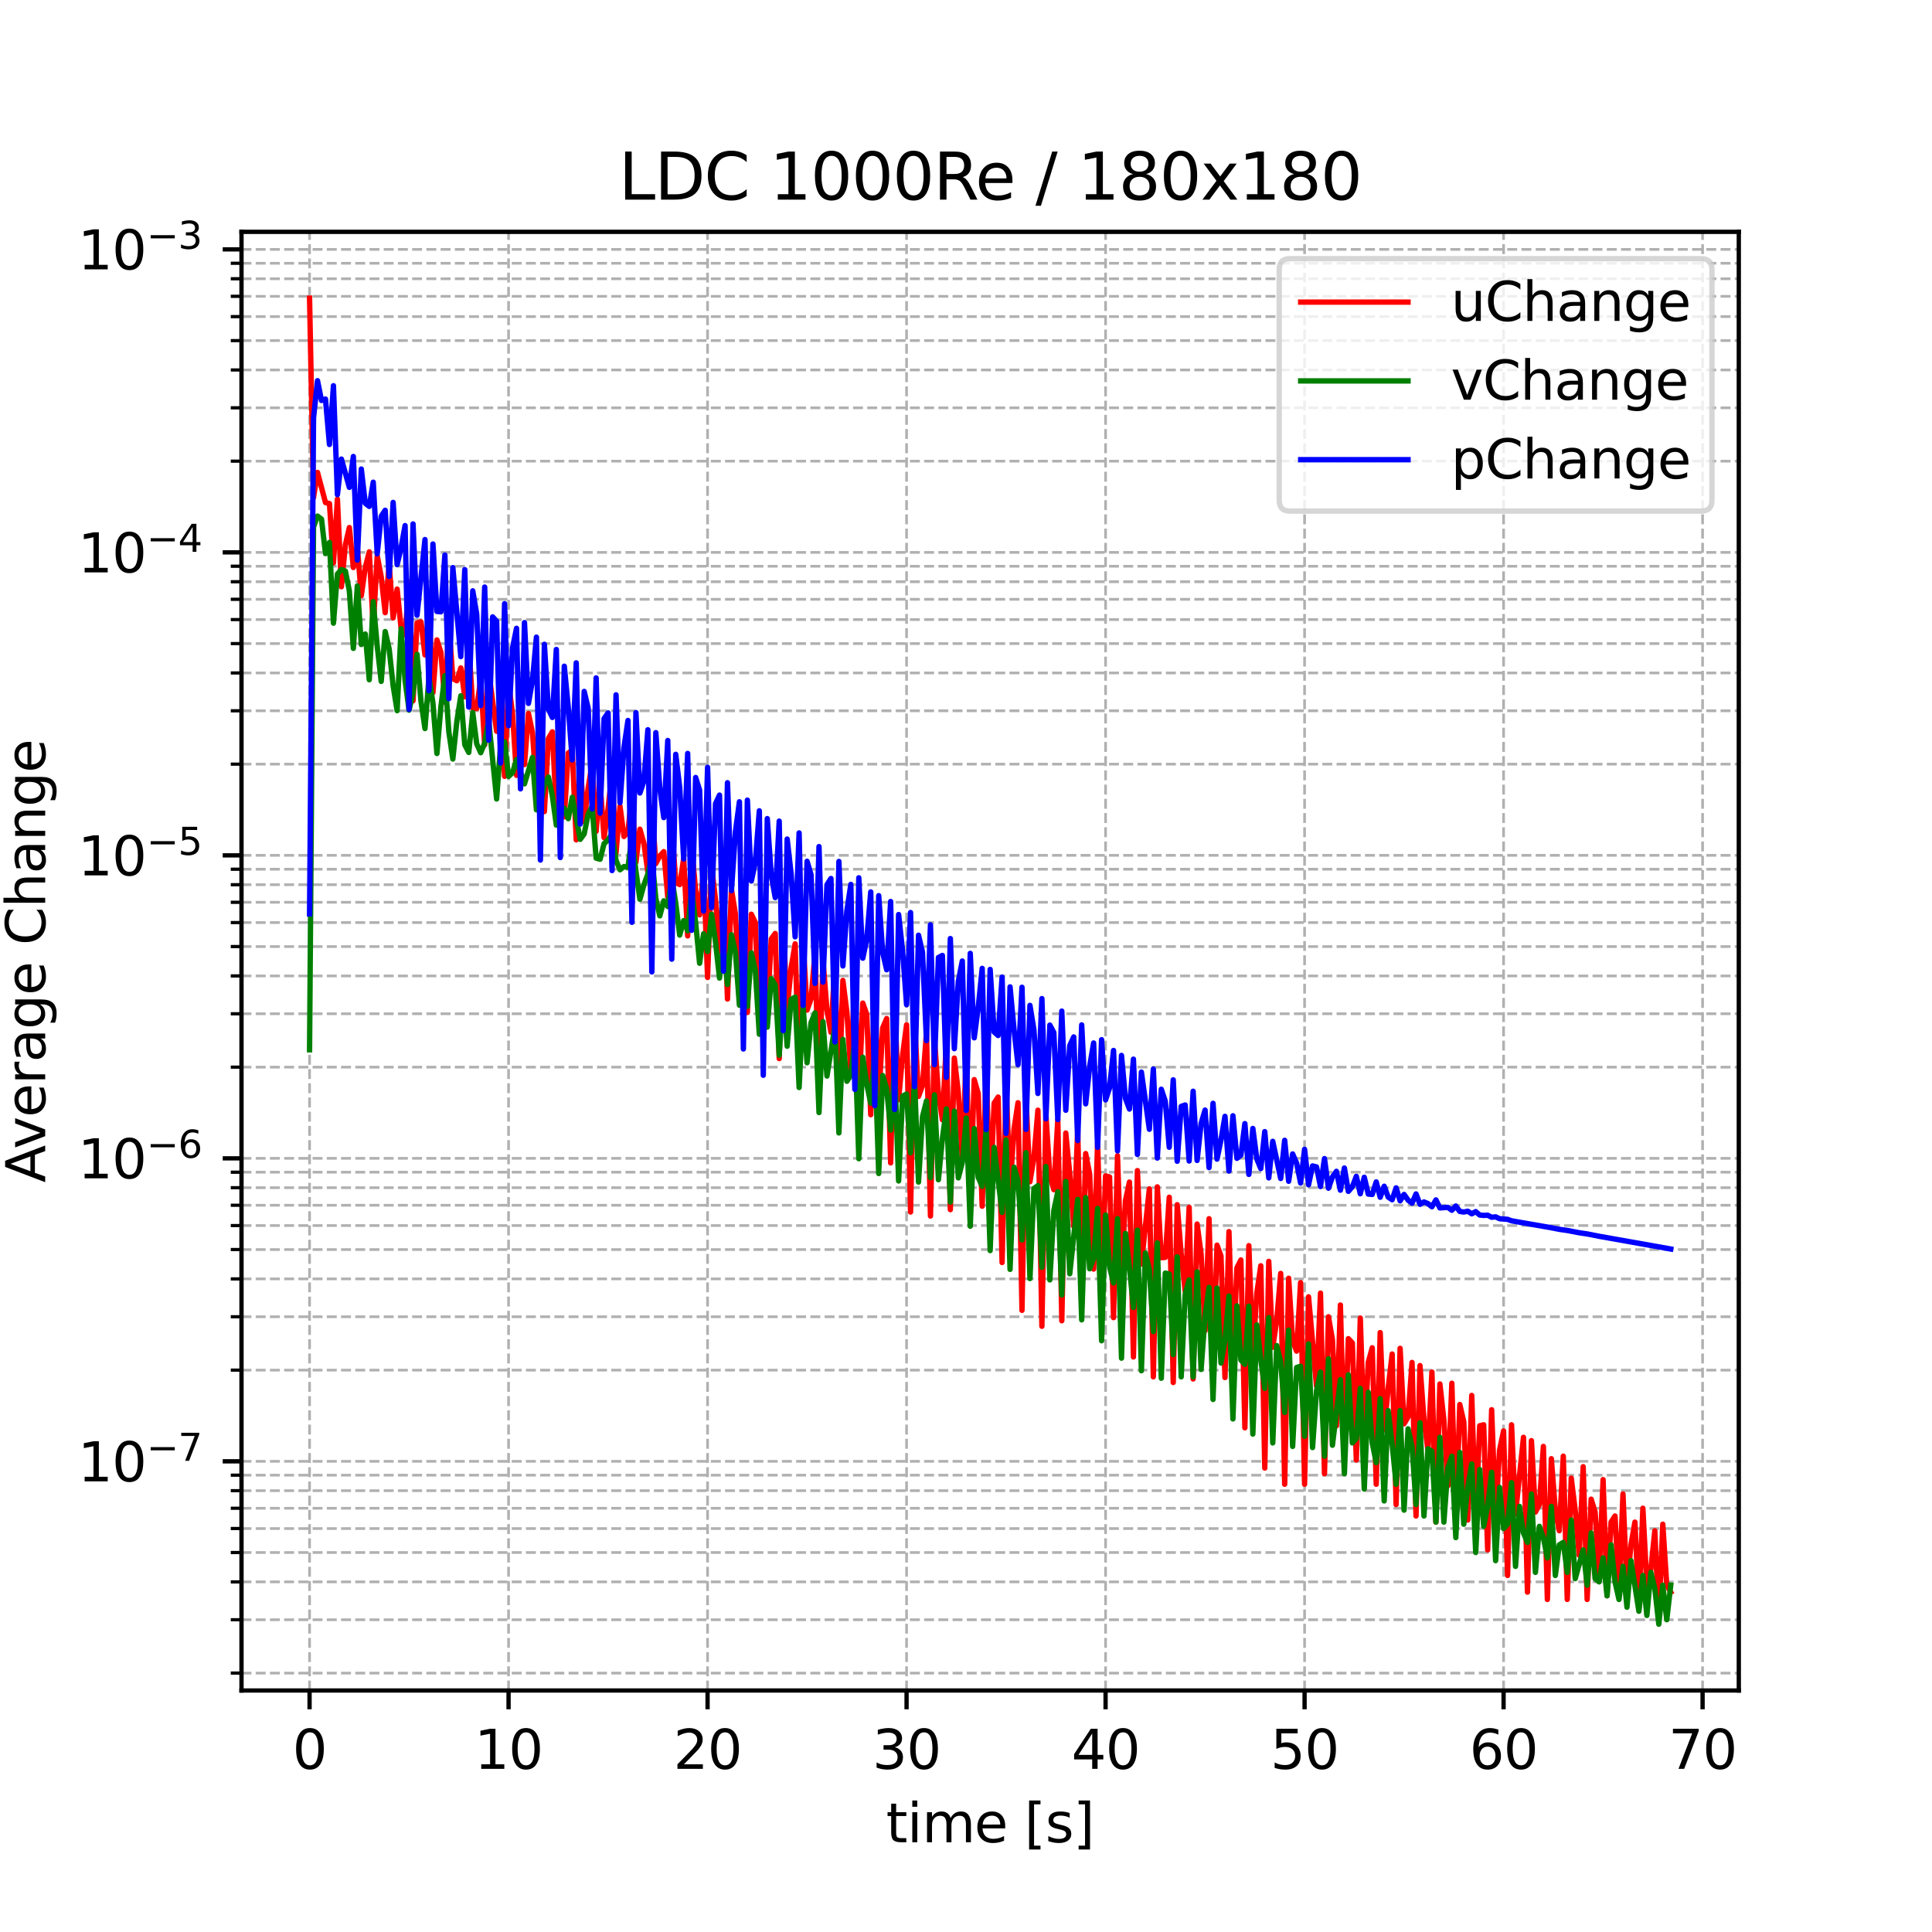 <?xml version="1.0" encoding="utf-8" standalone="no"?>
<!DOCTYPE svg PUBLIC "-//W3C//DTD SVG 1.1//EN"
  "http://www.w3.org/Graphics/SVG/1.1/DTD/svg11.dtd">
<svg xmlns:xlink="http://www.w3.org/1999/xlink" width="360pt" height="360pt" viewBox="0 0 360 360" xmlns="http://www.w3.org/2000/svg" version="1.1">
 <defs>
  <style type="text/css">*{stroke-linejoin: round; stroke-linecap: butt}</style>
 </defs>
 <g id="figure_1">
  <g id="patch_1">
   <path d="M 0 360 
L 360 360 
L 360 0 
L 0 0 
z
" style="fill: #ffffff"/>
  </g>
  <g id="axes_1">
   <g id="patch_2">
    <path d="M 45 315 
L 324 315 
L 324 43.2 
L 45 43.2 
z
" style="fill: #ffffff"/>
   </g>
   <g id="matplotlib.axis_1">
    <g id="xtick_1">
     <g id="line2d_1">
      <path d="M 57.682 315 
L 57.682 43.2 
" clip-path="url(#p7545869e58)" style="fill: none; stroke-dasharray: 1.85,0.8; stroke-dashoffset: 0; stroke: #b0b0b0; stroke-width: 0.5"/>
     </g>
     <g id="line2d_2">
      <defs>
       <path id="m32f6b3addf" d="M 0 0 
L 0 3.5 
" style="stroke: #000000; stroke-width: 0.8"/>
      </defs>
      <g>
       <use xlink:href="#m32f6b3addf" x="57.682" y="315" style="stroke: #000000; stroke-width: 0.8"/>
      </g>
     </g>
     <g id="text_1">
      <!-- 0 -->
      <g transform="translate(54.501 329.598) scale(0.1 -0.1)">
       <defs>
        <path id="DejaVuSans-30" d="M 2034 4250 
Q 1547 4250 1301 3770 
Q 1056 3291 1056 2328 
Q 1056 1369 1301 889 
Q 1547 409 2034 409 
Q 2525 409 2770 889 
Q 3016 1369 3016 2328 
Q 3016 3291 2770 3770 
Q 2525 4250 2034 4250 
z
M 2034 4750 
Q 2819 4750 3233 4129 
Q 3647 3509 3647 2328 
Q 3647 1150 3233 529 
Q 2819 -91 2034 -91 
Q 1250 -91 836 529 
Q 422 1150 422 2328 
Q 422 3509 836 4129 
Q 1250 4750 2034 4750 
z
" transform="scale(0.016)"/>
       </defs>
       <use xlink:href="#DejaVuSans-30"/>
      </g>
     </g>
    </g>
    <g id="xtick_2">
     <g id="line2d_3">
      <path d="M 94.763 315 
L 94.763 43.2 
" clip-path="url(#p7545869e58)" style="fill: none; stroke-dasharray: 1.85,0.8; stroke-dashoffset: 0; stroke: #b0b0b0; stroke-width: 0.5"/>
     </g>
     <g id="line2d_4">
      <g>
       <use xlink:href="#m32f6b3addf" x="94.763" y="315" style="stroke: #000000; stroke-width: 0.8"/>
      </g>
     </g>
     <g id="text_2">
      <!-- 10 -->
      <g transform="translate(88.401 329.598) scale(0.1 -0.1)">
       <defs>
        <path id="DejaVuSans-31" d="M 794 531 
L 1825 531 
L 1825 4091 
L 703 3866 
L 703 4441 
L 1819 4666 
L 2450 4666 
L 2450 531 
L 3481 531 
L 3481 0 
L 794 0 
L 794 531 
z
" transform="scale(0.016)"/>
       </defs>
       <use xlink:href="#DejaVuSans-31"/>
       <use xlink:href="#DejaVuSans-30" x="63.623"/>
      </g>
     </g>
    </g>
    <g id="xtick_3">
     <g id="line2d_5">
      <path d="M 131.844 315 
L 131.844 43.2 
" clip-path="url(#p7545869e58)" style="fill: none; stroke-dasharray: 1.85,0.8; stroke-dashoffset: 0; stroke: #b0b0b0; stroke-width: 0.5"/>
     </g>
     <g id="line2d_6">
      <g>
       <use xlink:href="#m32f6b3addf" x="131.844" y="315" style="stroke: #000000; stroke-width: 0.8"/>
      </g>
     </g>
     <g id="text_3">
      <!-- 20 -->
      <g transform="translate(125.482 329.598) scale(0.1 -0.1)">
       <defs>
        <path id="DejaVuSans-32" d="M 1228 531 
L 3431 531 
L 3431 0 
L 469 0 
L 469 531 
Q 828 903 1448 1529 
Q 2069 2156 2228 2338 
Q 2531 2678 2651 2914 
Q 2772 3150 2772 3378 
Q 2772 3750 2511 3984 
Q 2250 4219 1831 4219 
Q 1534 4219 1204 4116 
Q 875 4013 500 3803 
L 500 4441 
Q 881 4594 1212 4672 
Q 1544 4750 1819 4750 
Q 2544 4750 2975 4387 
Q 3406 4025 3406 3419 
Q 3406 3131 3298 2873 
Q 3191 2616 2906 2266 
Q 2828 2175 2409 1742 
Q 1991 1309 1228 531 
z
" transform="scale(0.016)"/>
       </defs>
       <use xlink:href="#DejaVuSans-32"/>
       <use xlink:href="#DejaVuSans-30" x="63.623"/>
      </g>
     </g>
    </g>
    <g id="xtick_4">
     <g id="line2d_7">
      <path d="M 168.926 315 
L 168.926 43.2 
" clip-path="url(#p7545869e58)" style="fill: none; stroke-dasharray: 1.85,0.8; stroke-dashoffset: 0; stroke: #b0b0b0; stroke-width: 0.5"/>
     </g>
     <g id="line2d_8">
      <g>
       <use xlink:href="#m32f6b3addf" x="168.926" y="315" style="stroke: #000000; stroke-width: 0.8"/>
      </g>
     </g>
     <g id="text_4">
      <!-- 30 -->
      <g transform="translate(162.563 329.598) scale(0.1 -0.1)">
       <defs>
        <path id="DejaVuSans-33" d="M 2597 2516 
Q 3050 2419 3304 2112 
Q 3559 1806 3559 1356 
Q 3559 666 3084 287 
Q 2609 -91 1734 -91 
Q 1441 -91 1130 -33 
Q 819 25 488 141 
L 488 750 
Q 750 597 1062 519 
Q 1375 441 1716 441 
Q 2309 441 2620 675 
Q 2931 909 2931 1356 
Q 2931 1769 2642 2001 
Q 2353 2234 1838 2234 
L 1294 2234 
L 1294 2753 
L 1863 2753 
Q 2328 2753 2575 2939 
Q 2822 3125 2822 3475 
Q 2822 3834 2567 4026 
Q 2313 4219 1838 4219 
Q 1578 4219 1281 4162 
Q 984 4106 628 3988 
L 628 4550 
Q 988 4650 1302 4700 
Q 1616 4750 1894 4750 
Q 2613 4750 3031 4423 
Q 3450 4097 3450 3541 
Q 3450 3153 3228 2886 
Q 3006 2619 2597 2516 
z
" transform="scale(0.016)"/>
       </defs>
       <use xlink:href="#DejaVuSans-33"/>
       <use xlink:href="#DejaVuSans-30" x="63.623"/>
      </g>
     </g>
    </g>
    <g id="xtick_5">
     <g id="line2d_9">
      <path d="M 206.007 315 
L 206.007 43.2 
" clip-path="url(#p7545869e58)" style="fill: none; stroke-dasharray: 1.85,0.8; stroke-dashoffset: 0; stroke: #b0b0b0; stroke-width: 0.5"/>
     </g>
     <g id="line2d_10">
      <g>
       <use xlink:href="#m32f6b3addf" x="206.007" y="315" style="stroke: #000000; stroke-width: 0.8"/>
      </g>
     </g>
     <g id="text_5">
      <!-- 40 -->
      <g transform="translate(199.645 329.598) scale(0.1 -0.1)">
       <defs>
        <path id="DejaVuSans-34" d="M 2419 4116 
L 825 1625 
L 2419 1625 
L 2419 4116 
z
M 2253 4666 
L 3047 4666 
L 3047 1625 
L 3713 1625 
L 3713 1100 
L 3047 1100 
L 3047 0 
L 2419 0 
L 2419 1100 
L 313 1100 
L 313 1709 
L 2253 4666 
z
" transform="scale(0.016)"/>
       </defs>
       <use xlink:href="#DejaVuSans-34"/>
       <use xlink:href="#DejaVuSans-30" x="63.623"/>
      </g>
     </g>
    </g>
    <g id="xtick_6">
     <g id="line2d_11">
      <path d="M 243.089 315 
L 243.089 43.2 
" clip-path="url(#p7545869e58)" style="fill: none; stroke-dasharray: 1.85,0.8; stroke-dashoffset: 0; stroke: #b0b0b0; stroke-width: 0.5"/>
     </g>
     <g id="line2d_12">
      <g>
       <use xlink:href="#m32f6b3addf" x="243.089" y="315" style="stroke: #000000; stroke-width: 0.8"/>
      </g>
     </g>
     <g id="text_6">
      <!-- 50 -->
      <g transform="translate(236.726 329.598) scale(0.1 -0.1)">
       <defs>
        <path id="DejaVuSans-35" d="M 691 4666 
L 3169 4666 
L 3169 4134 
L 1269 4134 
L 1269 2991 
Q 1406 3038 1543 3061 
Q 1681 3084 1819 3084 
Q 2600 3084 3056 2656 
Q 3513 2228 3513 1497 
Q 3513 744 3044 326 
Q 2575 -91 1722 -91 
Q 1428 -91 1123 -41 
Q 819 9 494 109 
L 494 744 
Q 775 591 1075 516 
Q 1375 441 1709 441 
Q 2250 441 2565 725 
Q 2881 1009 2881 1497 
Q 2881 1984 2565 2268 
Q 2250 2553 1709 2553 
Q 1456 2553 1204 2497 
Q 953 2441 691 2322 
L 691 4666 
z
" transform="scale(0.016)"/>
       </defs>
       <use xlink:href="#DejaVuSans-35"/>
       <use xlink:href="#DejaVuSans-30" x="63.623"/>
      </g>
     </g>
    </g>
    <g id="xtick_7">
     <g id="line2d_13">
      <path d="M 280.17 315 
L 280.17 43.2 
" clip-path="url(#p7545869e58)" style="fill: none; stroke-dasharray: 1.85,0.8; stroke-dashoffset: 0; stroke: #b0b0b0; stroke-width: 0.5"/>
     </g>
     <g id="line2d_14">
      <g>
       <use xlink:href="#m32f6b3addf" x="280.17" y="315" style="stroke: #000000; stroke-width: 0.8"/>
      </g>
     </g>
     <g id="text_7">
      <!-- 60 -->
      <g transform="translate(273.807 329.598) scale(0.1 -0.1)">
       <defs>
        <path id="DejaVuSans-36" d="M 2113 2584 
Q 1688 2584 1439 2293 
Q 1191 2003 1191 1497 
Q 1191 994 1439 701 
Q 1688 409 2113 409 
Q 2538 409 2786 701 
Q 3034 994 3034 1497 
Q 3034 2003 2786 2293 
Q 2538 2584 2113 2584 
z
M 3366 4563 
L 3366 3988 
Q 3128 4100 2886 4159 
Q 2644 4219 2406 4219 
Q 1781 4219 1451 3797 
Q 1122 3375 1075 2522 
Q 1259 2794 1537 2939 
Q 1816 3084 2150 3084 
Q 2853 3084 3261 2657 
Q 3669 2231 3669 1497 
Q 3669 778 3244 343 
Q 2819 -91 2113 -91 
Q 1303 -91 875 529 
Q 447 1150 447 2328 
Q 447 3434 972 4092 
Q 1497 4750 2381 4750 
Q 2619 4750 2861 4703 
Q 3103 4656 3366 4563 
z
" transform="scale(0.016)"/>
       </defs>
       <use xlink:href="#DejaVuSans-36"/>
       <use xlink:href="#DejaVuSans-30" x="63.623"/>
      </g>
     </g>
    </g>
    <g id="xtick_8">
     <g id="line2d_15">
      <path d="M 317.251 315 
L 317.251 43.2 
" clip-path="url(#p7545869e58)" style="fill: none; stroke-dasharray: 1.85,0.8; stroke-dashoffset: 0; stroke: #b0b0b0; stroke-width: 0.5"/>
     </g>
     <g id="line2d_16">
      <g>
       <use xlink:href="#m32f6b3addf" x="317.251" y="315" style="stroke: #000000; stroke-width: 0.8"/>
      </g>
     </g>
     <g id="text_8">
      <!-- 70 -->
      <g transform="translate(310.889 329.598) scale(0.1 -0.1)">
       <defs>
        <path id="DejaVuSans-37" d="M 525 4666 
L 3525 4666 
L 3525 4397 
L 1831 0 
L 1172 0 
L 2766 4134 
L 525 4134 
L 525 4666 
z
" transform="scale(0.016)"/>
       </defs>
       <use xlink:href="#DejaVuSans-37"/>
       <use xlink:href="#DejaVuSans-30" x="63.623"/>
      </g>
     </g>
    </g>
    <g id="text_9">
     <!-- time [s] -->
     <g transform="translate(165.109 343.277) scale(0.1 -0.1)">
      <defs>
       <path id="DejaVuSans-74" d="M 1172 4494 
L 1172 3500 
L 2356 3500 
L 2356 3053 
L 1172 3053 
L 1172 1153 
Q 1172 725 1289 603 
Q 1406 481 1766 481 
L 2356 481 
L 2356 0 
L 1766 0 
Q 1100 0 847 248 
Q 594 497 594 1153 
L 594 3053 
L 172 3053 
L 172 3500 
L 594 3500 
L 594 4494 
L 1172 4494 
z
" transform="scale(0.016)"/>
       <path id="DejaVuSans-69" d="M 603 3500 
L 1178 3500 
L 1178 0 
L 603 0 
L 603 3500 
z
M 603 4863 
L 1178 4863 
L 1178 4134 
L 603 4134 
L 603 4863 
z
" transform="scale(0.016)"/>
       <path id="DejaVuSans-6d" d="M 3328 2828 
Q 3544 3216 3844 3400 
Q 4144 3584 4550 3584 
Q 5097 3584 5394 3201 
Q 5691 2819 5691 2113 
L 5691 0 
L 5113 0 
L 5113 2094 
Q 5113 2597 4934 2840 
Q 4756 3084 4391 3084 
Q 3944 3084 3684 2787 
Q 3425 2491 3425 1978 
L 3425 0 
L 2847 0 
L 2847 2094 
Q 2847 2600 2669 2842 
Q 2491 3084 2119 3084 
Q 1678 3084 1418 2786 
Q 1159 2488 1159 1978 
L 1159 0 
L 581 0 
L 581 3500 
L 1159 3500 
L 1159 2956 
Q 1356 3278 1631 3431 
Q 1906 3584 2284 3584 
Q 2666 3584 2933 3390 
Q 3200 3197 3328 2828 
z
" transform="scale(0.016)"/>
       <path id="DejaVuSans-65" d="M 3597 1894 
L 3597 1613 
L 953 1613 
Q 991 1019 1311 708 
Q 1631 397 2203 397 
Q 2534 397 2845 478 
Q 3156 559 3463 722 
L 3463 178 
Q 3153 47 2828 -22 
Q 2503 -91 2169 -91 
Q 1331 -91 842 396 
Q 353 884 353 1716 
Q 353 2575 817 3079 
Q 1281 3584 2069 3584 
Q 2775 3584 3186 3129 
Q 3597 2675 3597 1894 
z
M 3022 2063 
Q 3016 2534 2758 2815 
Q 2500 3097 2075 3097 
Q 1594 3097 1305 2825 
Q 1016 2553 972 2059 
L 3022 2063 
z
" transform="scale(0.016)"/>
       <path id="DejaVuSans-20" transform="scale(0.016)"/>
       <path id="DejaVuSans-5b" d="M 550 4863 
L 1875 4863 
L 1875 4416 
L 1125 4416 
L 1125 -397 
L 1875 -397 
L 1875 -844 
L 550 -844 
L 550 4863 
z
" transform="scale(0.016)"/>
       <path id="DejaVuSans-73" d="M 2834 3397 
L 2834 2853 
Q 2591 2978 2328 3040 
Q 2066 3103 1784 3103 
Q 1356 3103 1142 2972 
Q 928 2841 928 2578 
Q 928 2378 1081 2264 
Q 1234 2150 1697 2047 
L 1894 2003 
Q 2506 1872 2764 1633 
Q 3022 1394 3022 966 
Q 3022 478 2636 193 
Q 2250 -91 1575 -91 
Q 1294 -91 989 -36 
Q 684 19 347 128 
L 347 722 
Q 666 556 975 473 
Q 1284 391 1588 391 
Q 1994 391 2212 530 
Q 2431 669 2431 922 
Q 2431 1156 2273 1281 
Q 2116 1406 1581 1522 
L 1381 1569 
Q 847 1681 609 1914 
Q 372 2147 372 2553 
Q 372 3047 722 3315 
Q 1072 3584 1716 3584 
Q 2034 3584 2315 3537 
Q 2597 3491 2834 3397 
z
" transform="scale(0.016)"/>
       <path id="DejaVuSans-5d" d="M 1947 4863 
L 1947 -844 
L 622 -844 
L 622 -397 
L 1369 -397 
L 1369 4416 
L 622 4416 
L 622 4863 
L 1947 4863 
z
" transform="scale(0.016)"/>
      </defs>
      <use xlink:href="#DejaVuSans-74"/>
      <use xlink:href="#DejaVuSans-69" x="39.209"/>
      <use xlink:href="#DejaVuSans-6d" x="66.992"/>
      <use xlink:href="#DejaVuSans-65" x="164.404"/>
      <use xlink:href="#DejaVuSans-20" x="225.928"/>
      <use xlink:href="#DejaVuSans-5b" x="257.715"/>
      <use xlink:href="#DejaVuSans-73" x="296.729"/>
      <use xlink:href="#DejaVuSans-5d" x="348.828"/>
     </g>
    </g>
   </g>
   <g id="matplotlib.axis_2">
    <g id="ytick_1">
     <g id="line2d_17">
      <path d="M 45 272.295 
L 324 272.295 
" clip-path="url(#p7545869e58)" style="fill: none; stroke-dasharray: 1.85,0.8; stroke-dashoffset: 0; stroke: #b0b0b0; stroke-width: 0.5"/>
     </g>
     <g id="line2d_18">
      <defs>
       <path id="m2addff8029" d="M 0 0 
L -3.5 0 
" style="stroke: #000000; stroke-width: 0.8"/>
      </defs>
      <g>
       <use xlink:href="#m2addff8029" x="45" y="272.295" style="stroke: #000000; stroke-width: 0.8"/>
      </g>
     </g>
     <g id="text_10">
      <!-- $\mathdefault{10^{-7}}$ -->
      <g transform="translate(14.5 276.094) scale(0.1 -0.1)">
       <defs>
        <path id="DejaVuSans-2212" d="M 678 2272 
L 4684 2272 
L 4684 1741 
L 678 1741 
L 678 2272 
z
" transform="scale(0.016)"/>
       </defs>
       <use xlink:href="#DejaVuSans-31" transform="translate(0 0.684)"/>
       <use xlink:href="#DejaVuSans-30" transform="translate(63.623 0.684)"/>
       <use xlink:href="#DejaVuSans-2212" transform="translate(128.203 38.966) scale(0.7)"/>
       <use xlink:href="#DejaVuSans-37" transform="translate(186.855 38.966) scale(0.7)"/>
      </g>
     </g>
    </g>
    <g id="ytick_2">
     <g id="line2d_19">
      <path d="M 45 215.839 
L 324 215.839 
" clip-path="url(#p7545869e58)" style="fill: none; stroke-dasharray: 1.85,0.8; stroke-dashoffset: 0; stroke: #b0b0b0; stroke-width: 0.5"/>
     </g>
     <g id="line2d_20">
      <g>
       <use xlink:href="#m2addff8029" x="45" y="215.839" style="stroke: #000000; stroke-width: 0.8"/>
      </g>
     </g>
     <g id="text_11">
      <!-- $\mathdefault{10^{-6}}$ -->
      <g transform="translate(14.5 219.638) scale(0.1 -0.1)">
       <use xlink:href="#DejaVuSans-31" transform="translate(0 0.766)"/>
       <use xlink:href="#DejaVuSans-30" transform="translate(63.623 0.766)"/>
       <use xlink:href="#DejaVuSans-2212" transform="translate(128.203 39.047) scale(0.7)"/>
       <use xlink:href="#DejaVuSans-36" transform="translate(186.855 39.047) scale(0.7)"/>
      </g>
     </g>
    </g>
    <g id="ytick_3">
     <g id="line2d_21">
      <path d="M 45 159.383 
L 324 159.383 
" clip-path="url(#p7545869e58)" style="fill: none; stroke-dasharray: 1.85,0.8; stroke-dashoffset: 0; stroke: #b0b0b0; stroke-width: 0.5"/>
     </g>
     <g id="line2d_22">
      <g>
       <use xlink:href="#m2addff8029" x="45" y="159.383" style="stroke: #000000; stroke-width: 0.8"/>
      </g>
     </g>
     <g id="text_12">
      <!-- $\mathdefault{10^{-5}}$ -->
      <g transform="translate(14.5 163.182) scale(0.1 -0.1)">
       <use xlink:href="#DejaVuSans-31" transform="translate(0 0.684)"/>
       <use xlink:href="#DejaVuSans-30" transform="translate(63.623 0.684)"/>
       <use xlink:href="#DejaVuSans-2212" transform="translate(128.203 38.966) scale(0.7)"/>
       <use xlink:href="#DejaVuSans-35" transform="translate(186.855 38.966) scale(0.7)"/>
      </g>
     </g>
    </g>
    <g id="ytick_4">
     <g id="line2d_23">
      <path d="M 45 102.927 
L 324 102.927 
" clip-path="url(#p7545869e58)" style="fill: none; stroke-dasharray: 1.85,0.8; stroke-dashoffset: 0; stroke: #b0b0b0; stroke-width: 0.5"/>
     </g>
     <g id="line2d_24">
      <g>
       <use xlink:href="#m2addff8029" x="45" y="102.927" style="stroke: #000000; stroke-width: 0.8"/>
      </g>
     </g>
     <g id="text_13">
      <!-- $\mathdefault{10^{-4}}$ -->
      <g transform="translate(14.5 106.726) scale(0.1 -0.1)">
       <use xlink:href="#DejaVuSans-31" transform="translate(0 0.684)"/>
       <use xlink:href="#DejaVuSans-30" transform="translate(63.623 0.684)"/>
       <use xlink:href="#DejaVuSans-2212" transform="translate(128.203 38.966) scale(0.7)"/>
       <use xlink:href="#DejaVuSans-34" transform="translate(186.855 38.966) scale(0.7)"/>
      </g>
     </g>
    </g>
    <g id="ytick_5">
     <g id="line2d_25">
      <path d="M 45 46.471 
L 324 46.471 
" clip-path="url(#p7545869e58)" style="fill: none; stroke-dasharray: 1.85,0.8; stroke-dashoffset: 0; stroke: #b0b0b0; stroke-width: 0.5"/>
     </g>
     <g id="line2d_26">
      <g>
       <use xlink:href="#m2addff8029" x="45" y="46.471" style="stroke: #000000; stroke-width: 0.8"/>
      </g>
     </g>
     <g id="text_14">
      <!-- $\mathdefault{10^{-3}}$ -->
      <g transform="translate(14.5 50.27) scale(0.1 -0.1)">
       <use xlink:href="#DejaVuSans-31" transform="translate(0 0.766)"/>
       <use xlink:href="#DejaVuSans-30" transform="translate(63.623 0.766)"/>
       <use xlink:href="#DejaVuSans-2212" transform="translate(128.203 39.047) scale(0.7)"/>
       <use xlink:href="#DejaVuSans-33" transform="translate(186.855 39.047) scale(0.7)"/>
      </g>
     </g>
    </g>
    <g id="ytick_6">
     <g id="line2d_27">
      <path d="M 45 311.756 
L 324 311.756 
" clip-path="url(#p7545869e58)" style="fill: none; stroke-dasharray: 1.85,0.8; stroke-dashoffset: 0; stroke: #b0b0b0; stroke-width: 0.5"/>
     </g>
     <g id="line2d_28">
      <defs>
       <path id="m235d00bcf4" d="M 0 0 
L -2 0 
" style="stroke: #000000; stroke-width: 0.6"/>
      </defs>
      <g>
       <use xlink:href="#m235d00bcf4" x="45" y="311.756" style="stroke: #000000; stroke-width: 0.6"/>
      </g>
     </g>
    </g>
    <g id="ytick_7">
     <g id="line2d_29">
      <path d="M 45 301.814 
L 324 301.814 
" clip-path="url(#p7545869e58)" style="fill: none; stroke-dasharray: 1.85,0.8; stroke-dashoffset: 0; stroke: #b0b0b0; stroke-width: 0.5"/>
     </g>
     <g id="line2d_30">
      <g>
       <use xlink:href="#m235d00bcf4" x="45" y="301.814" style="stroke: #000000; stroke-width: 0.6"/>
      </g>
     </g>
    </g>
    <g id="ytick_8">
     <g id="line2d_31">
      <path d="M 45 294.761 
L 324 294.761 
" clip-path="url(#p7545869e58)" style="fill: none; stroke-dasharray: 1.85,0.8; stroke-dashoffset: 0; stroke: #b0b0b0; stroke-width: 0.5"/>
     </g>
     <g id="line2d_32">
      <g>
       <use xlink:href="#m235d00bcf4" x="45" y="294.761" style="stroke: #000000; stroke-width: 0.6"/>
      </g>
     </g>
    </g>
    <g id="ytick_9">
     <g id="line2d_33">
      <path d="M 45 289.29 
L 324 289.29 
" clip-path="url(#p7545869e58)" style="fill: none; stroke-dasharray: 1.85,0.8; stroke-dashoffset: 0; stroke: #b0b0b0; stroke-width: 0.5"/>
     </g>
     <g id="line2d_34">
      <g>
       <use xlink:href="#m235d00bcf4" x="45" y="289.29" style="stroke: #000000; stroke-width: 0.6"/>
      </g>
     </g>
    </g>
    <g id="ytick_10">
     <g id="line2d_35">
      <path d="M 45 284.819 
L 324 284.819 
" clip-path="url(#p7545869e58)" style="fill: none; stroke-dasharray: 1.85,0.8; stroke-dashoffset: 0; stroke: #b0b0b0; stroke-width: 0.5"/>
     </g>
     <g id="line2d_36">
      <g>
       <use xlink:href="#m235d00bcf4" x="45" y="284.819" style="stroke: #000000; stroke-width: 0.6"/>
      </g>
     </g>
    </g>
    <g id="ytick_11">
     <g id="line2d_37">
      <path d="M 45 281.04 
L 324 281.04 
" clip-path="url(#p7545869e58)" style="fill: none; stroke-dasharray: 1.85,0.8; stroke-dashoffset: 0; stroke: #b0b0b0; stroke-width: 0.5"/>
     </g>
     <g id="line2d_38">
      <g>
       <use xlink:href="#m235d00bcf4" x="45" y="281.04" style="stroke: #000000; stroke-width: 0.6"/>
      </g>
     </g>
    </g>
    <g id="ytick_12">
     <g id="line2d_39">
      <path d="M 45 277.766 
L 324 277.766 
" clip-path="url(#p7545869e58)" style="fill: none; stroke-dasharray: 1.85,0.8; stroke-dashoffset: 0; stroke: #b0b0b0; stroke-width: 0.5"/>
     </g>
     <g id="line2d_40">
      <g>
       <use xlink:href="#m235d00bcf4" x="45" y="277.766" style="stroke: #000000; stroke-width: 0.6"/>
      </g>
     </g>
    </g>
    <g id="ytick_13">
     <g id="line2d_41">
      <path d="M 45 274.878 
L 324 274.878 
" clip-path="url(#p7545869e58)" style="fill: none; stroke-dasharray: 1.85,0.8; stroke-dashoffset: 0; stroke: #b0b0b0; stroke-width: 0.5"/>
     </g>
     <g id="line2d_42">
      <g>
       <use xlink:href="#m235d00bcf4" x="45" y="274.878" style="stroke: #000000; stroke-width: 0.6"/>
      </g>
     </g>
    </g>
    <g id="ytick_14">
     <g id="line2d_43">
      <path d="M 45 255.3 
L 324 255.3 
" clip-path="url(#p7545869e58)" style="fill: none; stroke-dasharray: 1.85,0.8; stroke-dashoffset: 0; stroke: #b0b0b0; stroke-width: 0.5"/>
     </g>
     <g id="line2d_44">
      <g>
       <use xlink:href="#m235d00bcf4" x="45" y="255.3" style="stroke: #000000; stroke-width: 0.6"/>
      </g>
     </g>
    </g>
    <g id="ytick_15">
     <g id="line2d_45">
      <path d="M 45 245.358 
L 324 245.358 
" clip-path="url(#p7545869e58)" style="fill: none; stroke-dasharray: 1.85,0.8; stroke-dashoffset: 0; stroke: #b0b0b0; stroke-width: 0.5"/>
     </g>
     <g id="line2d_46">
      <g>
       <use xlink:href="#m235d00bcf4" x="45" y="245.358" style="stroke: #000000; stroke-width: 0.6"/>
      </g>
     </g>
    </g>
    <g id="ytick_16">
     <g id="line2d_47">
      <path d="M 45 238.305 
L 324 238.305 
" clip-path="url(#p7545869e58)" style="fill: none; stroke-dasharray: 1.85,0.8; stroke-dashoffset: 0; stroke: #b0b0b0; stroke-width: 0.5"/>
     </g>
     <g id="line2d_48">
      <g>
       <use xlink:href="#m235d00bcf4" x="45" y="238.305" style="stroke: #000000; stroke-width: 0.6"/>
      </g>
     </g>
    </g>
    <g id="ytick_17">
     <g id="line2d_49">
      <path d="M 45 232.834 
L 324 232.834 
" clip-path="url(#p7545869e58)" style="fill: none; stroke-dasharray: 1.85,0.8; stroke-dashoffset: 0; stroke: #b0b0b0; stroke-width: 0.5"/>
     </g>
     <g id="line2d_50">
      <g>
       <use xlink:href="#m235d00bcf4" x="45" y="232.834" style="stroke: #000000; stroke-width: 0.6"/>
      </g>
     </g>
    </g>
    <g id="ytick_18">
     <g id="line2d_51">
      <path d="M 45 228.363 
L 324 228.363 
" clip-path="url(#p7545869e58)" style="fill: none; stroke-dasharray: 1.85,0.8; stroke-dashoffset: 0; stroke: #b0b0b0; stroke-width: 0.5"/>
     </g>
     <g id="line2d_52">
      <g>
       <use xlink:href="#m235d00bcf4" x="45" y="228.363" style="stroke: #000000; stroke-width: 0.6"/>
      </g>
     </g>
    </g>
    <g id="ytick_19">
     <g id="line2d_53">
      <path d="M 45 224.584 
L 324 224.584 
" clip-path="url(#p7545869e58)" style="fill: none; stroke-dasharray: 1.85,0.8; stroke-dashoffset: 0; stroke: #b0b0b0; stroke-width: 0.5"/>
     </g>
     <g id="line2d_54">
      <g>
       <use xlink:href="#m235d00bcf4" x="45" y="224.584" style="stroke: #000000; stroke-width: 0.6"/>
      </g>
     </g>
    </g>
    <g id="ytick_20">
     <g id="line2d_55">
      <path d="M 45 221.31 
L 324 221.31 
" clip-path="url(#p7545869e58)" style="fill: none; stroke-dasharray: 1.85,0.8; stroke-dashoffset: 0; stroke: #b0b0b0; stroke-width: 0.5"/>
     </g>
     <g id="line2d_56">
      <g>
       <use xlink:href="#m235d00bcf4" x="45" y="221.31" style="stroke: #000000; stroke-width: 0.6"/>
      </g>
     </g>
    </g>
    <g id="ytick_21">
     <g id="line2d_57">
      <path d="M 45 218.422 
L 324 218.422 
" clip-path="url(#p7545869e58)" style="fill: none; stroke-dasharray: 1.85,0.8; stroke-dashoffset: 0; stroke: #b0b0b0; stroke-width: 0.5"/>
     </g>
     <g id="line2d_58">
      <g>
       <use xlink:href="#m235d00bcf4" x="45" y="218.422" style="stroke: #000000; stroke-width: 0.6"/>
      </g>
     </g>
    </g>
    <g id="ytick_22">
     <g id="line2d_59">
      <path d="M 45 198.844 
L 324 198.844 
" clip-path="url(#p7545869e58)" style="fill: none; stroke-dasharray: 1.85,0.8; stroke-dashoffset: 0; stroke: #b0b0b0; stroke-width: 0.5"/>
     </g>
     <g id="line2d_60">
      <g>
       <use xlink:href="#m235d00bcf4" x="45" y="198.844" style="stroke: #000000; stroke-width: 0.6"/>
      </g>
     </g>
    </g>
    <g id="ytick_23">
     <g id="line2d_61">
      <path d="M 45 188.902 
L 324 188.902 
" clip-path="url(#p7545869e58)" style="fill: none; stroke-dasharray: 1.85,0.8; stroke-dashoffset: 0; stroke: #b0b0b0; stroke-width: 0.5"/>
     </g>
     <g id="line2d_62">
      <g>
       <use xlink:href="#m235d00bcf4" x="45" y="188.902" style="stroke: #000000; stroke-width: 0.6"/>
      </g>
     </g>
    </g>
    <g id="ytick_24">
     <g id="line2d_63">
      <path d="M 45 181.849 
L 324 181.849 
" clip-path="url(#p7545869e58)" style="fill: none; stroke-dasharray: 1.85,0.8; stroke-dashoffset: 0; stroke: #b0b0b0; stroke-width: 0.5"/>
     </g>
     <g id="line2d_64">
      <g>
       <use xlink:href="#m235d00bcf4" x="45" y="181.849" style="stroke: #000000; stroke-width: 0.6"/>
      </g>
     </g>
    </g>
    <g id="ytick_25">
     <g id="line2d_65">
      <path d="M 45 176.378 
L 324 176.378 
" clip-path="url(#p7545869e58)" style="fill: none; stroke-dasharray: 1.85,0.8; stroke-dashoffset: 0; stroke: #b0b0b0; stroke-width: 0.5"/>
     </g>
     <g id="line2d_66">
      <g>
       <use xlink:href="#m235d00bcf4" x="45" y="176.378" style="stroke: #000000; stroke-width: 0.6"/>
      </g>
     </g>
    </g>
    <g id="ytick_26">
     <g id="line2d_67">
      <path d="M 45 171.907 
L 324 171.907 
" clip-path="url(#p7545869e58)" style="fill: none; stroke-dasharray: 1.85,0.8; stroke-dashoffset: 0; stroke: #b0b0b0; stroke-width: 0.5"/>
     </g>
     <g id="line2d_68">
      <g>
       <use xlink:href="#m235d00bcf4" x="45" y="171.907" style="stroke: #000000; stroke-width: 0.6"/>
      </g>
     </g>
    </g>
    <g id="ytick_27">
     <g id="line2d_69">
      <path d="M 45 168.128 
L 324 168.128 
" clip-path="url(#p7545869e58)" style="fill: none; stroke-dasharray: 1.85,0.8; stroke-dashoffset: 0; stroke: #b0b0b0; stroke-width: 0.5"/>
     </g>
     <g id="line2d_70">
      <g>
       <use xlink:href="#m235d00bcf4" x="45" y="168.128" style="stroke: #000000; stroke-width: 0.6"/>
      </g>
     </g>
    </g>
    <g id="ytick_28">
     <g id="line2d_71">
      <path d="M 45 164.854 
L 324 164.854 
" clip-path="url(#p7545869e58)" style="fill: none; stroke-dasharray: 1.85,0.8; stroke-dashoffset: 0; stroke: #b0b0b0; stroke-width: 0.5"/>
     </g>
     <g id="line2d_72">
      <g>
       <use xlink:href="#m235d00bcf4" x="45" y="164.854" style="stroke: #000000; stroke-width: 0.6"/>
      </g>
     </g>
    </g>
    <g id="ytick_29">
     <g id="line2d_73">
      <path d="M 45 161.966 
L 324 161.966 
" clip-path="url(#p7545869e58)" style="fill: none; stroke-dasharray: 1.85,0.8; stroke-dashoffset: 0; stroke: #b0b0b0; stroke-width: 0.5"/>
     </g>
     <g id="line2d_74">
      <g>
       <use xlink:href="#m235d00bcf4" x="45" y="161.966" style="stroke: #000000; stroke-width: 0.6"/>
      </g>
     </g>
    </g>
    <g id="ytick_30">
     <g id="line2d_75">
      <path d="M 45 142.388 
L 324 142.388 
" clip-path="url(#p7545869e58)" style="fill: none; stroke-dasharray: 1.85,0.8; stroke-dashoffset: 0; stroke: #b0b0b0; stroke-width: 0.5"/>
     </g>
     <g id="line2d_76">
      <g>
       <use xlink:href="#m235d00bcf4" x="45" y="142.388" style="stroke: #000000; stroke-width: 0.6"/>
      </g>
     </g>
    </g>
    <g id="ytick_31">
     <g id="line2d_77">
      <path d="M 45 132.446 
L 324 132.446 
" clip-path="url(#p7545869e58)" style="fill: none; stroke-dasharray: 1.85,0.8; stroke-dashoffset: 0; stroke: #b0b0b0; stroke-width: 0.5"/>
     </g>
     <g id="line2d_78">
      <g>
       <use xlink:href="#m235d00bcf4" x="45" y="132.446" style="stroke: #000000; stroke-width: 0.6"/>
      </g>
     </g>
    </g>
    <g id="ytick_32">
     <g id="line2d_79">
      <path d="M 45 125.393 
L 324 125.393 
" clip-path="url(#p7545869e58)" style="fill: none; stroke-dasharray: 1.85,0.8; stroke-dashoffset: 0; stroke: #b0b0b0; stroke-width: 0.5"/>
     </g>
     <g id="line2d_80">
      <g>
       <use xlink:href="#m235d00bcf4" x="45" y="125.393" style="stroke: #000000; stroke-width: 0.6"/>
      </g>
     </g>
    </g>
    <g id="ytick_33">
     <g id="line2d_81">
      <path d="M 45 119.922 
L 324 119.922 
" clip-path="url(#p7545869e58)" style="fill: none; stroke-dasharray: 1.85,0.8; stroke-dashoffset: 0; stroke: #b0b0b0; stroke-width: 0.5"/>
     </g>
     <g id="line2d_82">
      <g>
       <use xlink:href="#m235d00bcf4" x="45" y="119.922" style="stroke: #000000; stroke-width: 0.6"/>
      </g>
     </g>
    </g>
    <g id="ytick_34">
     <g id="line2d_83">
      <path d="M 45 115.451 
L 324 115.451 
" clip-path="url(#p7545869e58)" style="fill: none; stroke-dasharray: 1.85,0.8; stroke-dashoffset: 0; stroke: #b0b0b0; stroke-width: 0.5"/>
     </g>
     <g id="line2d_84">
      <g>
       <use xlink:href="#m235d00bcf4" x="45" y="115.451" style="stroke: #000000; stroke-width: 0.6"/>
      </g>
     </g>
    </g>
    <g id="ytick_35">
     <g id="line2d_85">
      <path d="M 45 111.672 
L 324 111.672 
" clip-path="url(#p7545869e58)" style="fill: none; stroke-dasharray: 1.85,0.8; stroke-dashoffset: 0; stroke: #b0b0b0; stroke-width: 0.5"/>
     </g>
     <g id="line2d_86">
      <g>
       <use xlink:href="#m235d00bcf4" x="45" y="111.672" style="stroke: #000000; stroke-width: 0.6"/>
      </g>
     </g>
    </g>
    <g id="ytick_36">
     <g id="line2d_87">
      <path d="M 45 108.398 
L 324 108.398 
" clip-path="url(#p7545869e58)" style="fill: none; stroke-dasharray: 1.85,0.8; stroke-dashoffset: 0; stroke: #b0b0b0; stroke-width: 0.5"/>
     </g>
     <g id="line2d_88">
      <g>
       <use xlink:href="#m235d00bcf4" x="45" y="108.398" style="stroke: #000000; stroke-width: 0.6"/>
      </g>
     </g>
    </g>
    <g id="ytick_37">
     <g id="line2d_89">
      <path d="M 45 105.51 
L 324 105.51 
" clip-path="url(#p7545869e58)" style="fill: none; stroke-dasharray: 1.85,0.8; stroke-dashoffset: 0; stroke: #b0b0b0; stroke-width: 0.5"/>
     </g>
     <g id="line2d_90">
      <g>
       <use xlink:href="#m235d00bcf4" x="45" y="105.51" style="stroke: #000000; stroke-width: 0.6"/>
      </g>
     </g>
    </g>
    <g id="ytick_38">
     <g id="line2d_91">
      <path d="M 45 85.932 
L 324 85.932 
" clip-path="url(#p7545869e58)" style="fill: none; stroke-dasharray: 1.85,0.8; stroke-dashoffset: 0; stroke: #b0b0b0; stroke-width: 0.5"/>
     </g>
     <g id="line2d_92">
      <g>
       <use xlink:href="#m235d00bcf4" x="45" y="85.932" style="stroke: #000000; stroke-width: 0.6"/>
      </g>
     </g>
    </g>
    <g id="ytick_39">
     <g id="line2d_93">
      <path d="M 45 75.99 
L 324 75.99 
" clip-path="url(#p7545869e58)" style="fill: none; stroke-dasharray: 1.85,0.8; stroke-dashoffset: 0; stroke: #b0b0b0; stroke-width: 0.5"/>
     </g>
     <g id="line2d_94">
      <g>
       <use xlink:href="#m235d00bcf4" x="45" y="75.99" style="stroke: #000000; stroke-width: 0.6"/>
      </g>
     </g>
    </g>
    <g id="ytick_40">
     <g id="line2d_95">
      <path d="M 45 68.937 
L 324 68.937 
" clip-path="url(#p7545869e58)" style="fill: none; stroke-dasharray: 1.85,0.8; stroke-dashoffset: 0; stroke: #b0b0b0; stroke-width: 0.5"/>
     </g>
     <g id="line2d_96">
      <g>
       <use xlink:href="#m235d00bcf4" x="45" y="68.937" style="stroke: #000000; stroke-width: 0.6"/>
      </g>
     </g>
    </g>
    <g id="ytick_41">
     <g id="line2d_97">
      <path d="M 45 63.466 
L 324 63.466 
" clip-path="url(#p7545869e58)" style="fill: none; stroke-dasharray: 1.85,0.8; stroke-dashoffset: 0; stroke: #b0b0b0; stroke-width: 0.5"/>
     </g>
     <g id="line2d_98">
      <g>
       <use xlink:href="#m235d00bcf4" x="45" y="63.466" style="stroke: #000000; stroke-width: 0.6"/>
      </g>
     </g>
    </g>
    <g id="ytick_42">
     <g id="line2d_99">
      <path d="M 45 58.995 
L 324 58.995 
" clip-path="url(#p7545869e58)" style="fill: none; stroke-dasharray: 1.85,0.8; stroke-dashoffset: 0; stroke: #b0b0b0; stroke-width: 0.5"/>
     </g>
     <g id="line2d_100">
      <g>
       <use xlink:href="#m235d00bcf4" x="45" y="58.995" style="stroke: #000000; stroke-width: 0.6"/>
      </g>
     </g>
    </g>
    <g id="ytick_43">
     <g id="line2d_101">
      <path d="M 45 55.216 
L 324 55.216 
" clip-path="url(#p7545869e58)" style="fill: none; stroke-dasharray: 1.85,0.8; stroke-dashoffset: 0; stroke: #b0b0b0; stroke-width: 0.5"/>
     </g>
     <g id="line2d_102">
      <g>
       <use xlink:href="#m235d00bcf4" x="45" y="55.216" style="stroke: #000000; stroke-width: 0.6"/>
      </g>
     </g>
    </g>
    <g id="ytick_44">
     <g id="line2d_103">
      <path d="M 45 51.942 
L 324 51.942 
" clip-path="url(#p7545869e58)" style="fill: none; stroke-dasharray: 1.85,0.8; stroke-dashoffset: 0; stroke: #b0b0b0; stroke-width: 0.5"/>
     </g>
     <g id="line2d_104">
      <g>
       <use xlink:href="#m235d00bcf4" x="45" y="51.942" style="stroke: #000000; stroke-width: 0.6"/>
      </g>
     </g>
    </g>
    <g id="ytick_45">
     <g id="line2d_105">
      <path d="M 45 49.054 
L 324 49.054 
" clip-path="url(#p7545869e58)" style="fill: none; stroke-dasharray: 1.85,0.8; stroke-dashoffset: 0; stroke: #b0b0b0; stroke-width: 0.5"/>
     </g>
     <g id="line2d_106">
      <g>
       <use xlink:href="#m235d00bcf4" x="45" y="49.054" style="stroke: #000000; stroke-width: 0.6"/>
      </g>
     </g>
    </g>
    <g id="text_15">
     <!-- Average Change -->
     <g transform="translate(8.42 220.366) rotate(-90) scale(0.1 -0.1)">
      <defs>
       <path id="DejaVuSans-41" d="M 2188 4044 
L 1331 1722 
L 3047 1722 
L 2188 4044 
z
M 1831 4666 
L 2547 4666 
L 4325 0 
L 3669 0 
L 3244 1197 
L 1141 1197 
L 716 0 
L 50 0 
L 1831 4666 
z
" transform="scale(0.016)"/>
       <path id="DejaVuSans-76" d="M 191 3500 
L 800 3500 
L 1894 563 
L 2988 3500 
L 3597 3500 
L 2284 0 
L 1503 0 
L 191 3500 
z
" transform="scale(0.016)"/>
       <path id="DejaVuSans-72" d="M 2631 2963 
Q 2534 3019 2420 3045 
Q 2306 3072 2169 3072 
Q 1681 3072 1420 2755 
Q 1159 2438 1159 1844 
L 1159 0 
L 581 0 
L 581 3500 
L 1159 3500 
L 1159 2956 
Q 1341 3275 1631 3429 
Q 1922 3584 2338 3584 
Q 2397 3584 2469 3576 
Q 2541 3569 2628 3553 
L 2631 2963 
z
" transform="scale(0.016)"/>
       <path id="DejaVuSans-61" d="M 2194 1759 
Q 1497 1759 1228 1600 
Q 959 1441 959 1056 
Q 959 750 1161 570 
Q 1363 391 1709 391 
Q 2188 391 2477 730 
Q 2766 1069 2766 1631 
L 2766 1759 
L 2194 1759 
z
M 3341 1997 
L 3341 0 
L 2766 0 
L 2766 531 
Q 2569 213 2275 61 
Q 1981 -91 1556 -91 
Q 1019 -91 701 211 
Q 384 513 384 1019 
Q 384 1609 779 1909 
Q 1175 2209 1959 2209 
L 2766 2209 
L 2766 2266 
Q 2766 2663 2505 2880 
Q 2244 3097 1772 3097 
Q 1472 3097 1187 3025 
Q 903 2953 641 2809 
L 641 3341 
Q 956 3463 1253 3523 
Q 1550 3584 1831 3584 
Q 2591 3584 2966 3190 
Q 3341 2797 3341 1997 
z
" transform="scale(0.016)"/>
       <path id="DejaVuSans-67" d="M 2906 1791 
Q 2906 2416 2648 2759 
Q 2391 3103 1925 3103 
Q 1463 3103 1205 2759 
Q 947 2416 947 1791 
Q 947 1169 1205 825 
Q 1463 481 1925 481 
Q 2391 481 2648 825 
Q 2906 1169 2906 1791 
z
M 3481 434 
Q 3481 -459 3084 -895 
Q 2688 -1331 1869 -1331 
Q 1566 -1331 1297 -1286 
Q 1028 -1241 775 -1147 
L 775 -588 
Q 1028 -725 1275 -790 
Q 1522 -856 1778 -856 
Q 2344 -856 2625 -561 
Q 2906 -266 2906 331 
L 2906 616 
Q 2728 306 2450 153 
Q 2172 0 1784 0 
Q 1141 0 747 490 
Q 353 981 353 1791 
Q 353 2603 747 3093 
Q 1141 3584 1784 3584 
Q 2172 3584 2450 3431 
Q 2728 3278 2906 2969 
L 2906 3500 
L 3481 3500 
L 3481 434 
z
" transform="scale(0.016)"/>
       <path id="DejaVuSans-43" d="M 4122 4306 
L 4122 3641 
Q 3803 3938 3442 4084 
Q 3081 4231 2675 4231 
Q 1875 4231 1450 3742 
Q 1025 3253 1025 2328 
Q 1025 1406 1450 917 
Q 1875 428 2675 428 
Q 3081 428 3442 575 
Q 3803 722 4122 1019 
L 4122 359 
Q 3791 134 3420 21 
Q 3050 -91 2638 -91 
Q 1578 -91 968 557 
Q 359 1206 359 2328 
Q 359 3453 968 4101 
Q 1578 4750 2638 4750 
Q 3056 4750 3426 4639 
Q 3797 4528 4122 4306 
z
" transform="scale(0.016)"/>
       <path id="DejaVuSans-68" d="M 3513 2113 
L 3513 0 
L 2938 0 
L 2938 2094 
Q 2938 2591 2744 2837 
Q 2550 3084 2163 3084 
Q 1697 3084 1428 2787 
Q 1159 2491 1159 1978 
L 1159 0 
L 581 0 
L 581 4863 
L 1159 4863 
L 1159 2956 
Q 1366 3272 1645 3428 
Q 1925 3584 2291 3584 
Q 2894 3584 3203 3211 
Q 3513 2838 3513 2113 
z
" transform="scale(0.016)"/>
       <path id="DejaVuSans-6e" d="M 3513 2113 
L 3513 0 
L 2938 0 
L 2938 2094 
Q 2938 2591 2744 2837 
Q 2550 3084 2163 3084 
Q 1697 3084 1428 2787 
Q 1159 2491 1159 1978 
L 1159 0 
L 581 0 
L 581 3500 
L 1159 3500 
L 1159 2956 
Q 1366 3272 1645 3428 
Q 1925 3584 2291 3584 
Q 2894 3584 3203 3211 
Q 3513 2838 3513 2113 
z
" transform="scale(0.016)"/>
      </defs>
      <use xlink:href="#DejaVuSans-41"/>
      <use xlink:href="#DejaVuSans-76" x="62.533"/>
      <use xlink:href="#DejaVuSans-65" x="121.713"/>
      <use xlink:href="#DejaVuSans-72" x="183.236"/>
      <use xlink:href="#DejaVuSans-61" x="224.35"/>
      <use xlink:href="#DejaVuSans-67" x="285.629"/>
      <use xlink:href="#DejaVuSans-65" x="349.105"/>
      <use xlink:href="#DejaVuSans-20" x="410.629"/>
      <use xlink:href="#DejaVuSans-43" x="442.416"/>
      <use xlink:href="#DejaVuSans-68" x="512.24"/>
      <use xlink:href="#DejaVuSans-61" x="575.619"/>
      <use xlink:href="#DejaVuSans-6e" x="636.898"/>
      <use xlink:href="#DejaVuSans-67" x="700.277"/>
      <use xlink:href="#DejaVuSans-65" x="763.754"/>
     </g>
    </g>
   </g>
   <g id="line2d_107">
    <path d="M 57.682 55.555 
L 58.423 92.697 
L 59.165 88.027 
L 60.648 93.645 
L 61.39 93.84 
L 62.132 104.889 
L 62.873 93.006 
L 63.615 109.334 
L 64.356 101.516 
L 65.098 98.301 
L 65.84 105.747 
L 66.581 101.9 
L 67.323 110.995 
L 68.065 105.753 
L 68.806 102.827 
L 69.548 116.896 
L 70.289 103.559 
L 71.031 107.463 
L 71.773 114.165 
L 72.514 105.056 
L 73.256 115.13 
L 73.998 109.767 
L 74.739 117.06 
L 75.481 118.266 
L 76.222 108.412 
L 76.964 130.594 
L 77.706 116.07 
L 78.447 115.876 
L 79.189 122.038 
L 79.931 113.62 
L 80.672 129.067 
L 81.414 119.236 
L 82.156 121.556 
L 82.897 130.824 
L 83.639 116.206 
L 84.38 126.452 
L 85.122 126.846 
L 85.864 124.459 
L 86.605 129.835 
L 87.347 119.902 
L 88.089 131.918 
L 88.83 132.028 
L 89.572 126.439 
L 90.313 138.785 
L 91.055 125.108 
L 92.538 136.258 
L 93.28 129.627 
L 94.022 144.661 
L 94.763 127.328 
L 95.505 133.027 
L 96.246 144.467 
L 96.988 132.406 
L 97.73 142.463 
L 98.471 132.957 
L 99.213 136.491 
L 99.955 146.791 
L 100.696 135.173 
L 101.438 151.226 
L 102.179 137.62 
L 102.921 136.366 
L 103.663 151.107 
L 104.404 138.733 
L 105.146 152.203 
L 105.888 140.309 
L 106.629 139.823 
L 107.371 156.495 
L 108.112 142.16 
L 108.854 153.101 
L 109.596 146.834 
L 110.337 142.254 
L 111.079 154.91 
L 111.821 145.993 
L 112.562 156.082 
L 113.304 150.68 
L 114.045 143.876 
L 114.787 158.938 
L 115.529 150.239 
L 116.27 155.871 
L 117.012 155.027 
L 117.754 147.699 
L 118.495 160.643 
L 119.237 154.511 
L 119.978 157.119 
L 120.72 162.495 
L 121.462 150.451 
L 122.203 160.91 
L 122.945 159.491 
L 123.687 158.687 
L 124.428 167.112 
L 125.17 153.66 
L 125.911 164.431 
L 126.653 164.832 
L 127.395 160.003 
L 128.136 174.395 
L 128.878 157.85 
L 129.62 165.864 
L 130.361 170.471 
L 131.103 162.012 
L 131.844 182.139 
L 132.586 161.451 
L 133.328 167.653 
L 134.069 177.327 
L 134.811 164.12 
L 135.553 186.153 
L 136.294 165.702 
L 137.036 170.317 
L 137.778 184.398 
L 138.519 166.482 
L 139.261 188.642 
L 140.002 170.348 
L 140.744 171.907 
L 141.486 190.938 
L 142.227 169.129 
L 142.969 188.683 
L 143.711 174.958 
L 144.452 173.938 
L 145.194 197.254 
L 145.935 172.063 
L 146.677 187.925 
L 147.419 180.334 
L 148.16 175.868 
L 148.902 201.035 
L 149.644 175.298 
L 150.385 188.209 
L 151.127 186.138 
L 151.868 177.579 
L 152.61 203.486 
L 153.352 178.83 
L 154.093 188.233 
L 154.835 192.354 
L 155.577 179.512 
L 156.318 204.904 
L 157.06 182.691 
L 157.801 188.561 
L 158.543 199.666 
L 159.285 181.733 
L 160.026 204.717 
L 160.768 186.91 
L 161.51 189.042 
L 162.251 207.712 
L 162.993 184.242 
L 163.734 205.062 
L 164.476 191.522 
L 165.218 189.793 
L 165.959 216.687 
L 166.701 187.038 
L 167.443 204.904 
L 168.184 196.607 
L 168.926 190.956 
L 169.667 225.841 
L 170.409 190.117 
L 171.151 204.3 
L 171.892 202.272 
L 172.634 192.449 
L 173.376 226.59 
L 174.117 193.491 
L 174.859 203.739 
L 175.6 208.645 
L 176.342 194.272 
L 177.084 225.403 
L 177.825 197.162 
L 178.567 203.546 
L 179.309 216.011 
L 180.05 196.385 
L 180.792 224.236 
L 181.533 201.17 
L 182.275 203.769 
L 183.017 224.76 
L 183.758 198.782 
L 184.5 222.762 
L 185.242 205.556 
L 185.983 204.422 
L 186.725 235.254 
L 187.467 201.454 
L 188.208 221.464 
L 188.95 210.368 
L 189.691 205.476 
L 190.433 244.162 
L 191.175 204.392 
L 191.916 220.201 
L 192.658 215.692 
L 193.4 206.864 
L 194.141 247.138 
L 194.883 207.606 
L 195.624 219.169 
L 196.366 221.68 
L 197.108 208.572 
L 197.849 246.105 
L 198.591 211.124 
L 199.333 218.696 
L 200.074 228.527 
L 200.816 210.564 
L 201.557 243.245 
L 202.299 214.948 
L 203.041 218.779 
L 203.782 236.475 
L 204.524 212.82 
L 205.266 240.084 
L 206.007 219.113 
L 206.749 219.31 
L 207.49 245.522 
L 208.232 215.353 
L 208.974 237.402 
L 209.715 223.69 
L 210.457 220.26 
L 211.199 252.852 
L 211.94 218.124 
L 212.682 235.526 
L 214.165 221.525 
L 214.907 256.557 
L 215.648 221.157 
L 216.39 234.351 
L 217.132 234.299 
L 217.873 223.089 
L 218.615 257.612 
L 219.356 224.479 
L 220.098 233.733 
L 220.84 240.617 
L 221.581 224.972 
L 222.323 256.948 
L 223.065 228.079 
L 223.806 233.682 
L 224.548 247.942 
L 225.289 227.089 
L 226.031 255.546 
L 226.773 232.014 
L 227.514 234.04 
L 228.256 256.687 
L 228.998 229.492 
L 229.739 253.987 
L 230.481 236.248 
L 231.222 234.772 
L 231.964 266.051 
L 232.706 232.109 
L 233.447 252.521 
L 234.189 240.956 
L 234.931 235.857 
L 235.672 273.552 
L 236.414 235.038 
L 237.156 251.035 
L 237.897 246.105 
L 238.639 237.284 
L 239.38 276.57 
L 240.122 238.182 
L 240.864 249.927 
L 241.605 251.767 
L 242.347 238.988 
L 243.089 276.57 
L 243.83 241.649 
L 245.313 258.295 
L 246.055 240.956 
L 246.797 274.607 
L 247.538 245.358 
L 248.28 249.633 
L 249.022 265.674 
L 249.763 243.17 
L 250.505 271.098 
L 251.246 249.439 
L 251.988 250.224 
L 252.73 272.051 
L 253.471 245.605 
L 254.213 268.445 
L 254.955 253.871 
L 255.696 251.138 
L 256.438 276.57 
L 257.179 248.308 
L 257.921 266.434 
L 258.663 258.714 
L 259.404 252.303 
L 260.146 280.349 
L 260.888 251.242 
L 261.629 265.302 
L 262.371 264.045 
L 263.112 253.871 
L 263.854 282.482 
L 264.596 254.456 
L 265.337 264.576 
L 266.079 270.182 
L 266.821 255.67 
L 267.562 283.623 
L 268.304 257.883 
L 269.045 264.576 
L 269.787 276.863 
L 270.529 257.747 
L 271.27 283.623 
L 272.012 261.708 
L 272.754 264.936 
L 273.495 283.237 
L 274.237 260.016 
L 274.978 283.237 
L 275.72 265.674 
L 276.462 265.487 
L 277.203 288.804 
L 277.945 262.682 
L 278.687 282.482 
L 279.428 270.182 
L 280.17 266.628 
L 280.911 293.564 
L 281.653 265.487 
L 282.395 282.114 
L 283.878 267.824 
L 284.62 296.672 
L 285.361 268.445 
L 286.103 281.75 
L 286.844 280.349 
L 287.586 269.516 
L 288.328 298.035 
L 289.069 271.809 
L 289.811 281.393 
L 290.553 285.231 
L 291.294 271.333 
L 292.036 298.035 
L 292.778 275.429 
L 293.519 281.393 
L 294.261 289.785 
L 295.002 273.296 
L 295.744 298.035 
L 296.486 279.348 
L 297.227 281.75 
L 297.969 293.564 
L 298.711 275.709 
L 299.452 297.344 
L 300.194 283.623 
L 300.935 282.482 
L 301.677 296.672 
L 302.419 278.387 
L 303.16 296.018 
L 303.902 287.861 
L 304.644 283.623 
L 305.385 299.477 
L 306.127 281.04 
L 306.868 295.381 
L 307.61 292.424 
L 308.352 285.231 
L 309.093 301.814 
L 309.835 284.015 
L 310.577 295.381 
L 311.318 296.672 
L 311.318 296.672 
" clip-path="url(#p7545869e58)" style="fill: none; stroke: #ff0000; stroke-linecap: square"/>
   </g>
   <g id="line2d_108">
    <path d="M 57.682 195.61 
L 58.423 98.178 
L 59.165 96.162 
L 59.907 96.73 
L 60.648 103.158 
L 61.39 101.078 
L 62.132 116.12 
L 62.873 106.956 
L 63.615 106.133 
L 64.356 106.41 
L 65.098 110.124 
L 65.84 120.817 
L 66.581 109.183 
L 67.323 120.092 
L 68.065 118.141 
L 68.806 126.662 
L 69.548 112.099 
L 70.289 120.382 
L 71.031 126.963 
L 71.773 117.683 
L 72.514 120.9 
L 73.256 127.798 
L 73.998 132.426 
L 74.739 117.153 
L 75.481 126.767 
L 76.222 132.331 
L 76.964 129.109 
L 77.706 121.923 
L 78.447 130.71 
L 79.189 135.755 
L 79.931 126.182 
L 80.672 130.999 
L 81.414 140.408 
L 82.156 131.674 
L 82.897 125.901 
L 83.639 136.41 
L 84.38 141.431 
L 85.122 134.457 
L 85.864 129.653 
L 86.605 138.777 
L 87.347 140.21 
L 88.089 132.781 
L 88.83 138.611 
L 89.572 140.26 
L 90.313 138.481 
L 91.055 134.181 
L 92.538 148.879 
L 93.28 138.848 
L 94.022 138.233 
L 94.763 144.666 
L 95.505 143.986 
L 96.246 141.537 
L 97.73 146.06 
L 99.213 141.134 
L 99.955 150.899 
L 100.696 150.154 
L 101.438 146.084 
L 102.179 144.785 
L 102.921 148.292 
L 103.663 153.751 
L 104.404 150.449 
L 105.146 150.608 
L 105.888 152.546 
L 106.629 148.557 
L 108.112 156.406 
L 108.854 155.391 
L 109.596 151.716 
L 110.337 150.235 
L 111.079 159.903 
L 111.821 160.109 
L 112.562 157.193 
L 113.304 156.53 
L 114.045 155.293 
L 114.787 160.312 
L 115.529 162.07 
L 116.27 161.467 
L 117.012 161.625 
L 117.754 155.905 
L 118.495 162.325 
L 119.237 167.563 
L 119.978 164.912 
L 120.72 162.837 
L 121.462 159.528 
L 122.203 167.4 
L 122.945 170.661 
L 123.687 167.856 
L 124.428 168.918 
L 125.17 163.518 
L 125.911 168.275 
L 126.653 174.242 
L 127.395 171.542 
L 128.136 173.446 
L 128.878 165.715 
L 129.62 171.891 
L 130.361 179.49 
L 131.103 173.987 
L 131.844 177.287 
L 132.586 170.348 
L 133.328 175.563 
L 134.069 182.25 
L 134.811 176.422 
L 135.553 183.438 
L 136.294 174.179 
L 137.036 177.419 
L 137.778 187.305 
L 138.519 179.207 
L 139.261 187.528 
L 140.002 177.543 
L 140.744 180.869 
L 141.486 192.715 
L 142.227 181.635 
L 142.969 191.395 
L 143.711 182.363 
L 144.452 183.543 
L 145.194 196.63 
L 145.935 184.521 
L 146.677 194.952 
L 147.419 186.226 
L 148.16 185.797 
L 148.902 202.642 
L 149.644 187.458 
L 150.385 198.024 
L 151.127 190.55 
L 151.868 188.739 
L 152.61 207.31 
L 153.352 190.376 
L 154.093 200.505 
L 155.577 191.179 
L 156.318 211.104 
L 157.06 193.678 
L 157.801 201.482 
L 158.543 200.374 
L 159.285 193.609 
L 160.026 215.912 
L 160.768 196.991 
L 161.51 202.034 
L 162.251 205.556 
L 162.993 196.109 
L 163.734 218.668 
L 164.476 200.413 
L 165.218 202.872 
L 165.959 210.564 
L 166.701 198.575 
L 167.443 220.055 
L 168.184 204.238 
L 168.926 203.859 
L 169.667 214.806 
L 170.409 201.183 
L 171.151 220.26 
L 171.892 208.084 
L 172.634 205.141 
L 173.376 219.423 
L 174.117 204.01 
L 174.859 219.823 
L 175.6 212.178 
L 176.342 206.627 
L 177.084 223.995 
L 177.825 207.035 
L 178.567 219.48 
L 179.309 216.611 
L 180.05 208.336 
L 180.792 228.486 
L 181.533 210.289 
L 182.275 219.366 
L 183.017 221.066 
L 183.758 210.289 
L 184.5 233.031 
L 185.242 213.793 
L 186.725 225.915 
L 187.467 212.433 
L 188.208 236.532 
L 188.95 217.487 
L 189.691 220.026 
L 190.433 231.038 
L 191.175 214.783 
L 191.916 238.244 
L 192.658 221.464 
L 193.4 220.915 
L 194.141 236.136 
L 194.883 217.356 
L 195.624 238.489 
L 196.366 225.585 
L 197.108 222.057 
L 197.849 241.3 
L 198.591 220.143 
L 199.333 237.343 
L 200.816 223.488 
L 201.557 245.937 
L 202.299 223.155 
L 203.041 236.418 
L 203.782 234.508 
L 204.524 225.187 
L 205.266 249.829 
L 206.007 226.401 
L 206.749 236.08 
L 207.49 239.052 
L 208.232 227.089 
L 208.974 253.075 
L 209.715 229.837 
L 210.457 236.136 
L 211.199 243.623 
L 211.94 229.237 
L 212.682 255.423 
L 213.423 233.48 
L 214.165 236.589 
L 214.907 248.124 
L 215.648 231.591 
L 216.39 256.817 
L 217.132 237.226 
L 217.873 237.402 
L 218.615 252.412 
L 219.356 234.195 
L 220.098 256.557 
L 220.84 241.162 
L 221.581 238.489 
L 222.323 256.557 
L 223.065 236.992 
L 223.806 255.177 
L 224.548 245.277 
L 225.289 239.887 
L 226.031 260.771 
L 226.773 240.018 
L 227.514 253.987 
L 228.256 249.731 
L 228.998 241.509 
L 229.739 264.398 
L 230.481 243.32 
L 231.222 253.413 
L 231.964 254.22 
L 232.706 243.396 
L 233.447 267.219 
L 234.189 246.875 
L 234.931 253.413 
L 235.672 258.714 
L 236.414 245.522 
L 237.156 268.868 
L 237.897 250.727 
L 238.639 253.756 
L 239.38 263.184 
L 240.122 247.851 
L 240.864 269.516 
L 241.605 254.814 
L 242.347 254.575 
L 243.089 267.621 
L 243.83 250.424 
L 244.572 269.736 
L 245.313 259.141 
L 246.055 255.67 
L 246.797 271.333 
L 247.538 253.187 
L 248.28 269.298 
L 249.763 257.079 
L 250.505 274.607 
L 251.246 256.173 
L 251.988 268.868 
L 252.73 268.03 
L 253.471 258.714 
L 254.213 277.461 
L 254.955 259.429 
L 255.696 268.868 
L 256.438 272.541 
L 257.179 260.618 
L 257.921 279.677 
L 258.663 262.849 
L 259.404 269.082 
L 260.146 276.57 
L 260.888 262.849 
L 261.629 281.393 
L 262.371 266.242 
L 263.112 269.516 
L 263.854 280.349 
L 264.596 265.119 
L 265.337 282.482 
L 266.079 269.958 
L 266.821 270.408 
L 267.562 283.623 
L 268.304 267.824 
L 269.045 283.623 
L 269.787 273.552 
L 270.529 271.333 
L 271.27 286.511 
L 272.012 270.636 
L 272.754 284.015 
L 273.495 277.16 
L 274.237 272.79 
L 274.978 289.29 
L 275.72 273.812 
L 276.462 284.414 
L 277.203 280.692 
L 277.945 274.339 
L 278.687 290.807 
L 279.428 277.16 
L 280.17 284.819 
L 280.911 284.015 
L 281.653 276.279 
L 282.395 291.873 
L 283.136 280.692 
L 283.878 285.651 
L 284.62 287.403 
L 285.361 278.387 
L 286.103 292.988 
L 286.844 284.414 
L 287.586 286.511 
L 288.328 290.29 
L 289.069 280.692 
L 289.811 293.564 
L 290.553 287.861 
L 291.294 287.403 
L 292.036 292.988 
L 292.778 283.237 
L 293.519 294.155 
L 295.002 288.804 
L 295.744 295.381 
L 296.486 285.651 
L 297.227 294.155 
L 297.969 294.761 
L 298.711 290.29 
L 299.452 297.344 
L 300.194 287.861 
L 300.935 294.761 
L 301.677 298.035 
L 302.419 291.873 
L 303.16 299.477 
L 303.902 290.807 
L 305.385 300.232 
L 306.127 293.564 
L 306.868 301.01 
L 307.61 292.988 
L 308.352 296.018 
L 309.093 302.645 
L 309.835 295.381 
L 310.577 301.814 
L 311.318 295.381 
L 311.318 295.381 
" clip-path="url(#p7545869e58)" style="fill: none; stroke: #008000; stroke-linecap: square"/>
   </g>
   <g id="line2d_109">
    <path d="M 57.682 170.291 
L 58.423 77.857 
L 59.165 70.935 
L 59.907 74.622 
L 60.648 74.354 
L 61.39 82.824 
L 62.132 71.873 
L 62.873 92.173 
L 63.615 85.545 
L 65.098 90.814 
L 65.84 85.058 
L 66.581 104.363 
L 67.323 87.395 
L 68.065 93.785 
L 68.806 94.36 
L 69.548 89.85 
L 70.289 103.191 
L 71.031 96.193 
L 71.773 95.078 
L 72.514 107.415 
L 73.256 93.614 
L 73.998 105.221 
L 74.739 102.03 
L 75.481 97.935 
L 76.222 132.188 
L 76.964 97.63 
L 77.706 114.643 
L 79.189 100.537 
L 79.931 128.705 
L 80.672 101.366 
L 81.414 113.937 
L 82.156 114.004 
L 82.897 103.424 
L 83.639 130.183 
L 84.38 105.762 
L 85.864 122.349 
L 86.605 106.144 
L 87.347 131.745 
L 88.089 110.095 
L 88.83 114.436 
L 89.572 131.471 
L 90.313 109.389 
L 91.055 137.909 
L 91.797 114.948 
L 92.538 115.747 
L 93.28 142.175 
L 94.022 112.483 
L 94.763 135.227 
L 95.505 120.734 
L 96.246 117.078 
L 96.988 146.992 
L 97.73 116.014 
L 98.471 131.069 
L 99.213 126.816 
L 99.955 118.722 
L 100.696 160.261 
L 101.438 120.055 
L 102.179 132.12 
L 102.921 133.688 
L 103.663 121.015 
L 104.404 159.793 
L 105.146 124.137 
L 105.888 131.775 
L 106.629 141.593 
L 107.371 123.51 
L 108.112 153.551 
L 108.854 128.837 
L 109.596 131.962 
L 110.337 150.735 
L 111.079 126.318 
L 111.821 151.511 
L 112.562 133.904 
L 113.304 132.833 
L 114.045 162.215 
L 114.787 129.465 
L 115.529 149.574 
L 116.27 139.253 
L 117.012 134.246 
L 117.754 171.862 
L 118.495 132.779 
L 119.237 147.764 
L 119.978 145.55 
L 120.72 135.979 
L 121.462 181.1 
L 122.203 136.52 
L 122.945 146.897 
L 123.687 152.346 
L 124.428 137.978 
L 125.17 178.728 
L 125.911 140.559 
L 126.653 146.715 
L 127.395 160.059 
L 128.136 140.391 
L 128.878 173.351 
L 129.62 144.872 
L 130.361 147.219 
L 131.103 169.757 
L 131.844 142.98 
L 132.586 169.132 
L 133.328 149.749 
L 134.069 148.152 
L 134.811 180.946 
L 135.553 145.849 
L 136.294 165.967 
L 137.036 154.976 
L 137.778 149.4 
L 138.519 195.46 
L 139.261 149.092 
L 140.002 164.165 
L 140.744 160.682 
L 141.486 151.082 
L 142.227 200.361 
L 142.969 152.537 
L 143.711 163.086 
L 144.452 167.254 
L 145.194 153.001 
L 145.935 192.037 
L 146.677 156.347 
L 147.419 162.837 
L 148.16 174.559 
L 148.902 155.2 
L 149.644 187.351 
L 150.385 160.486 
L 151.127 162.998 
L 151.868 183.236 
L 152.61 157.751 
L 153.352 183.003 
L 154.093 164.857 
L 154.835 163.693 
L 155.577 194.129 
L 156.318 160.517 
L 157.06 179.99 
L 157.801 169.72 
L 158.543 164.796 
L 159.285 202.988 
L 160.026 163.561 
L 160.768 178.545 
L 161.51 174.986 
L 162.251 166.195 
L 162.993 206.012 
L 163.734 166.888 
L 164.476 177.507 
L 165.218 180.705 
L 165.959 167.981 
L 166.701 206.728 
L 167.443 170.413 
L 168.184 177.17 
L 168.926 187.205 
L 169.667 170.036 
L 170.409 202.485 
L 171.151 174.26 
L 171.892 177.414 
L 172.634 193.898 
L 173.376 172.324 
L 174.117 198.394 
L 174.859 178.417 
L 175.6 178.031 
L 176.342 200.755 
L 177.084 174.889 
L 177.825 195.406 
L 178.567 182.869 
L 179.309 179.07 
L 180.05 206.915 
L 180.792 177.646 
L 181.533 193.382 
L 182.275 187.745 
L 183.017 180.443 
L 183.758 210.485 
L 184.5 180.635 
L 185.242 192.298 
L 185.983 192.954 
L 186.725 182.064 
L 187.467 211.185 
L 188.208 183.887 
L 188.95 191.842 
L 189.691 198.394 
L 190.433 183.96 
L 191.175 210.446 
L 191.916 187.335 
L 192.658 191.898 
L 193.4 203.754 
L 194.141 186.073 
L 194.883 208.481 
L 195.624 191.009 
L 196.366 192.401 
L 197.108 208.608 
L 197.849 188.401 
L 198.591 206.881 
L 199.333 194.827 
L 200.074 193.216 
L 200.816 212.519 
L 201.557 190.973 
L 202.299 205.686 
L 203.041 198.709 
L 203.782 194.343 
L 204.524 213.793 
L 205.266 193.728 
L 206.007 204.951 
L 206.749 202.713 
L 207.49 195.739 
L 208.232 214.456 
L 208.974 196.663 
L 209.715 204.685 
L 210.457 206.661 
L 211.199 197.357 
L 211.94 215.114 
L 212.682 199.768 
L 214.165 210.426 
L 214.907 199.202 
L 215.648 215.79 
L 216.39 202.959 
L 217.132 205.188 
L 217.873 213.771 
L 218.615 201.21 
L 219.356 216.384 
L 220.098 206.16 
L 220.84 205.897 
L 221.581 216.334 
L 222.323 203.338 
L 223.065 216.234 
L 223.806 209.331 
L 224.548 206.847 
L 225.289 217.565 
L 226.031 205.589 
L 226.773 215.986 
L 227.514 212.391 
L 228.256 208.013 
L 228.998 218.205 
L 229.739 207.906 
L 230.481 215.839 
L 231.222 215.257 
L 231.964 209.368 
L 232.706 218.834 
L 233.447 210.27 
L 234.189 215.937 
L 234.931 217.75 
L 235.672 210.863 
L 236.414 219.48 
L 237.156 212.669 
L 238.639 219.594 
L 239.38 212.476 
L 240.122 220.114 
L 240.864 215.019 
L 241.605 216.738 
L 242.347 220.437 
L 243.089 214.157 
L 243.83 220.764 
L 244.572 217.252 
L 245.313 217.434 
L 246.055 221.096 
L 246.797 215.888 
L 247.538 221.402 
L 248.28 219.31 
L 249.022 218.259 
L 249.763 221.774 
L 250.505 217.644 
L 251.246 221.994 
L 251.988 221.127 
L 252.73 219.197 
L 253.471 222.439 
L 254.213 219.366 
L 254.955 222.503 
L 255.696 222.567 
L 256.438 220.231 
L 257.179 223.089 
L 257.921 221.036 
L 258.663 223.056 
L 259.404 223.555 
L 260.146 221.34 
L 260.888 223.757 
L 261.629 222.567 
L 262.371 223.622 
L 263.112 224.201 
L 263.854 222.471 
L 264.596 224.409 
L 265.337 223.961 
L 266.079 224.271 
L 266.821 224.866 
L 267.562 223.588 
L 268.304 225.079 
L 269.787 224.972 
L 270.529 225.512 
L 271.27 224.724 
L 272.012 225.731 
L 272.754 225.841 
L 273.495 225.694 
L 274.237 226.176 
L 274.978 225.768 
L 275.72 226.401 
L 276.462 226.476 
L 277.203 226.439 
L 277.945 226.819 
L 278.687 226.743 
L 279.428 227.089 
L 280.911 227.206 
L 281.653 227.48 
L 289.069 228.775 
L 290.553 229.068 
L 292.036 229.279 
L 294.261 229.707 
L 295.744 229.924 
L 297.969 230.363 
L 311.318 232.736 
L 311.318 232.736 
" clip-path="url(#p7545869e58)" style="fill: none; stroke: #0000ff; stroke-linecap: square"/>
   </g>
   <g id="patch_3">
    <path d="M 45 315 
L 45 43.2 
" style="fill: none; stroke: #000000; stroke-width: 0.8; stroke-linejoin: miter; stroke-linecap: square"/>
   </g>
   <g id="patch_4">
    <path d="M 324 315 
L 324 43.2 
" style="fill: none; stroke: #000000; stroke-width: 0.8; stroke-linejoin: miter; stroke-linecap: square"/>
   </g>
   <g id="patch_5">
    <path d="M 45 315 
L 324 315 
" style="fill: none; stroke: #000000; stroke-width: 0.8; stroke-linejoin: miter; stroke-linecap: square"/>
   </g>
   <g id="patch_6">
    <path d="M 45 43.2 
L 324 43.2 
" style="fill: none; stroke: #000000; stroke-width: 0.8; stroke-linejoin: miter; stroke-linecap: square"/>
   </g>
   <g id="text_16">
    <!-- LDC 1000Re / 180x180 -->
    <g transform="translate(115.288 37.2) scale(0.12 -0.12)">
     <defs>
      <path id="DejaVuSans-4c" d="M 628 4666 
L 1259 4666 
L 1259 531 
L 3531 531 
L 3531 0 
L 628 0 
L 628 4666 
z
" transform="scale(0.016)"/>
      <path id="DejaVuSans-44" d="M 1259 4147 
L 1259 519 
L 2022 519 
Q 2988 519 3436 956 
Q 3884 1394 3884 2338 
Q 3884 3275 3436 3711 
Q 2988 4147 2022 4147 
L 1259 4147 
z
M 628 4666 
L 1925 4666 
Q 3281 4666 3915 4102 
Q 4550 3538 4550 2338 
Q 4550 1131 3912 565 
Q 3275 0 1925 0 
L 628 0 
L 628 4666 
z
" transform="scale(0.016)"/>
      <path id="DejaVuSans-52" d="M 2841 2188 
Q 3044 2119 3236 1894 
Q 3428 1669 3622 1275 
L 4263 0 
L 3584 0 
L 2988 1197 
Q 2756 1666 2539 1819 
Q 2322 1972 1947 1972 
L 1259 1972 
L 1259 0 
L 628 0 
L 628 4666 
L 2053 4666 
Q 2853 4666 3247 4331 
Q 3641 3997 3641 3322 
Q 3641 2881 3436 2590 
Q 3231 2300 2841 2188 
z
M 1259 4147 
L 1259 2491 
L 2053 2491 
Q 2509 2491 2742 2702 
Q 2975 2913 2975 3322 
Q 2975 3731 2742 3939 
Q 2509 4147 2053 4147 
L 1259 4147 
z
" transform="scale(0.016)"/>
      <path id="DejaVuSans-2f" d="M 1625 4666 
L 2156 4666 
L 531 -594 
L 0 -594 
L 1625 4666 
z
" transform="scale(0.016)"/>
      <path id="DejaVuSans-38" d="M 2034 2216 
Q 1584 2216 1326 1975 
Q 1069 1734 1069 1313 
Q 1069 891 1326 650 
Q 1584 409 2034 409 
Q 2484 409 2743 651 
Q 3003 894 3003 1313 
Q 3003 1734 2745 1975 
Q 2488 2216 2034 2216 
z
M 1403 2484 
Q 997 2584 770 2862 
Q 544 3141 544 3541 
Q 544 4100 942 4425 
Q 1341 4750 2034 4750 
Q 2731 4750 3128 4425 
Q 3525 4100 3525 3541 
Q 3525 3141 3298 2862 
Q 3072 2584 2669 2484 
Q 3125 2378 3379 2068 
Q 3634 1759 3634 1313 
Q 3634 634 3220 271 
Q 2806 -91 2034 -91 
Q 1263 -91 848 271 
Q 434 634 434 1313 
Q 434 1759 690 2068 
Q 947 2378 1403 2484 
z
M 1172 3481 
Q 1172 3119 1398 2916 
Q 1625 2713 2034 2713 
Q 2441 2713 2670 2916 
Q 2900 3119 2900 3481 
Q 2900 3844 2670 4047 
Q 2441 4250 2034 4250 
Q 1625 4250 1398 4047 
Q 1172 3844 1172 3481 
z
" transform="scale(0.016)"/>
      <path id="DejaVuSans-78" d="M 3513 3500 
L 2247 1797 
L 3578 0 
L 2900 0 
L 1881 1375 
L 863 0 
L 184 0 
L 1544 1831 
L 300 3500 
L 978 3500 
L 1906 2253 
L 2834 3500 
L 3513 3500 
z
" transform="scale(0.016)"/>
     </defs>
     <use xlink:href="#DejaVuSans-4c"/>
     <use xlink:href="#DejaVuSans-44" x="55.713"/>
     <use xlink:href="#DejaVuSans-43" x="132.715"/>
     <use xlink:href="#DejaVuSans-20" x="202.539"/>
     <use xlink:href="#DejaVuSans-31" x="234.326"/>
     <use xlink:href="#DejaVuSans-30" x="297.949"/>
     <use xlink:href="#DejaVuSans-30" x="361.572"/>
     <use xlink:href="#DejaVuSans-30" x="425.195"/>
     <use xlink:href="#DejaVuSans-52" x="488.818"/>
     <use xlink:href="#DejaVuSans-65" x="553.801"/>
     <use xlink:href="#DejaVuSans-20" x="615.324"/>
     <use xlink:href="#DejaVuSans-2f" x="647.111"/>
     <use xlink:href="#DejaVuSans-20" x="680.803"/>
     <use xlink:href="#DejaVuSans-31" x="712.59"/>
     <use xlink:href="#DejaVuSans-38" x="776.213"/>
     <use xlink:href="#DejaVuSans-30" x="839.836"/>
     <use xlink:href="#DejaVuSans-78" x="903.459"/>
     <use xlink:href="#DejaVuSans-31" x="962.639"/>
     <use xlink:href="#DejaVuSans-38" x="1026.262"/>
     <use xlink:href="#DejaVuSans-30" x="1089.885"/>
    </g>
   </g>
   <g id="legend_1">
    <g id="patch_7">
     <path d="M 240.364 95.234 
L 317 95.234 
Q 319 95.234 319 93.234 
L 319 50.2 
Q 319 48.2 317 48.2 
L 240.364 48.2 
Q 238.364 48.2 238.364 50.2 
L 238.364 93.234 
Q 238.364 95.234 240.364 95.234 
z
" style="fill: #ffffff; opacity: 0.8; stroke: #cccccc; stroke-linejoin: miter"/>
    </g>
    <g id="line2d_110">
     <path d="M 242.364 56.298 
L 252.364 56.298 
L 262.364 56.298 
" style="fill: none; stroke: #ff0000; stroke-linecap: square"/>
    </g>
    <g id="text_17">
     <!-- uChange -->
     <g transform="translate(270.364 59.798) scale(0.1 -0.1)">
      <defs>
       <path id="DejaVuSans-75" d="M 544 1381 
L 544 3500 
L 1119 3500 
L 1119 1403 
Q 1119 906 1312 657 
Q 1506 409 1894 409 
Q 2359 409 2629 706 
Q 2900 1003 2900 1516 
L 2900 3500 
L 3475 3500 
L 3475 0 
L 2900 0 
L 2900 538 
Q 2691 219 2414 64 
Q 2138 -91 1772 -91 
Q 1169 -91 856 284 
Q 544 659 544 1381 
z
M 1991 3584 
L 1991 3584 
z
" transform="scale(0.016)"/>
      </defs>
      <use xlink:href="#DejaVuSans-75"/>
      <use xlink:href="#DejaVuSans-43" x="63.379"/>
      <use xlink:href="#DejaVuSans-68" x="133.203"/>
      <use xlink:href="#DejaVuSans-61" x="196.582"/>
      <use xlink:href="#DejaVuSans-6e" x="257.861"/>
      <use xlink:href="#DejaVuSans-67" x="321.24"/>
      <use xlink:href="#DejaVuSans-65" x="384.717"/>
     </g>
    </g>
    <g id="line2d_111">
     <path d="M 242.364 70.977 
L 252.364 70.977 
L 262.364 70.977 
" style="fill: none; stroke: #008000; stroke-linecap: square"/>
    </g>
    <g id="text_18">
     <!-- vChange -->
     <g transform="translate(270.364 74.477) scale(0.1 -0.1)">
      <use xlink:href="#DejaVuSans-76"/>
      <use xlink:href="#DejaVuSans-43" x="59.18"/>
      <use xlink:href="#DejaVuSans-68" x="129.004"/>
      <use xlink:href="#DejaVuSans-61" x="192.383"/>
      <use xlink:href="#DejaVuSans-6e" x="253.662"/>
      <use xlink:href="#DejaVuSans-67" x="317.041"/>
      <use xlink:href="#DejaVuSans-65" x="380.518"/>
     </g>
    </g>
    <g id="line2d_112">
     <path d="M 242.364 85.655 
L 252.364 85.655 
L 262.364 85.655 
" style="fill: none; stroke: #0000ff; stroke-linecap: square"/>
    </g>
    <g id="text_19">
     <!-- pChange -->
     <g transform="translate(270.364 89.155) scale(0.1 -0.1)">
      <defs>
       <path id="DejaVuSans-70" d="M 1159 525 
L 1159 -1331 
L 581 -1331 
L 581 3500 
L 1159 3500 
L 1159 2969 
Q 1341 3281 1617 3432 
Q 1894 3584 2278 3584 
Q 2916 3584 3314 3078 
Q 3713 2572 3713 1747 
Q 3713 922 3314 415 
Q 2916 -91 2278 -91 
Q 1894 -91 1617 61 
Q 1341 213 1159 525 
z
M 3116 1747 
Q 3116 2381 2855 2742 
Q 2594 3103 2138 3103 
Q 1681 3103 1420 2742 
Q 1159 2381 1159 1747 
Q 1159 1113 1420 752 
Q 1681 391 2138 391 
Q 2594 391 2855 752 
Q 3116 1113 3116 1747 
z
" transform="scale(0.016)"/>
      </defs>
      <use xlink:href="#DejaVuSans-70"/>
      <use xlink:href="#DejaVuSans-43" x="63.477"/>
      <use xlink:href="#DejaVuSans-68" x="133.301"/>
      <use xlink:href="#DejaVuSans-61" x="196.68"/>
      <use xlink:href="#DejaVuSans-6e" x="257.959"/>
      <use xlink:href="#DejaVuSans-67" x="321.338"/>
      <use xlink:href="#DejaVuSans-65" x="384.814"/>
     </g>
    </g>
   </g>
  </g>
 </g>
 <defs>
  <clipPath id="p7545869e58">
   <rect x="45" y="43.2" width="279" height="271.8"/>
  </clipPath>
 </defs>
</svg>
